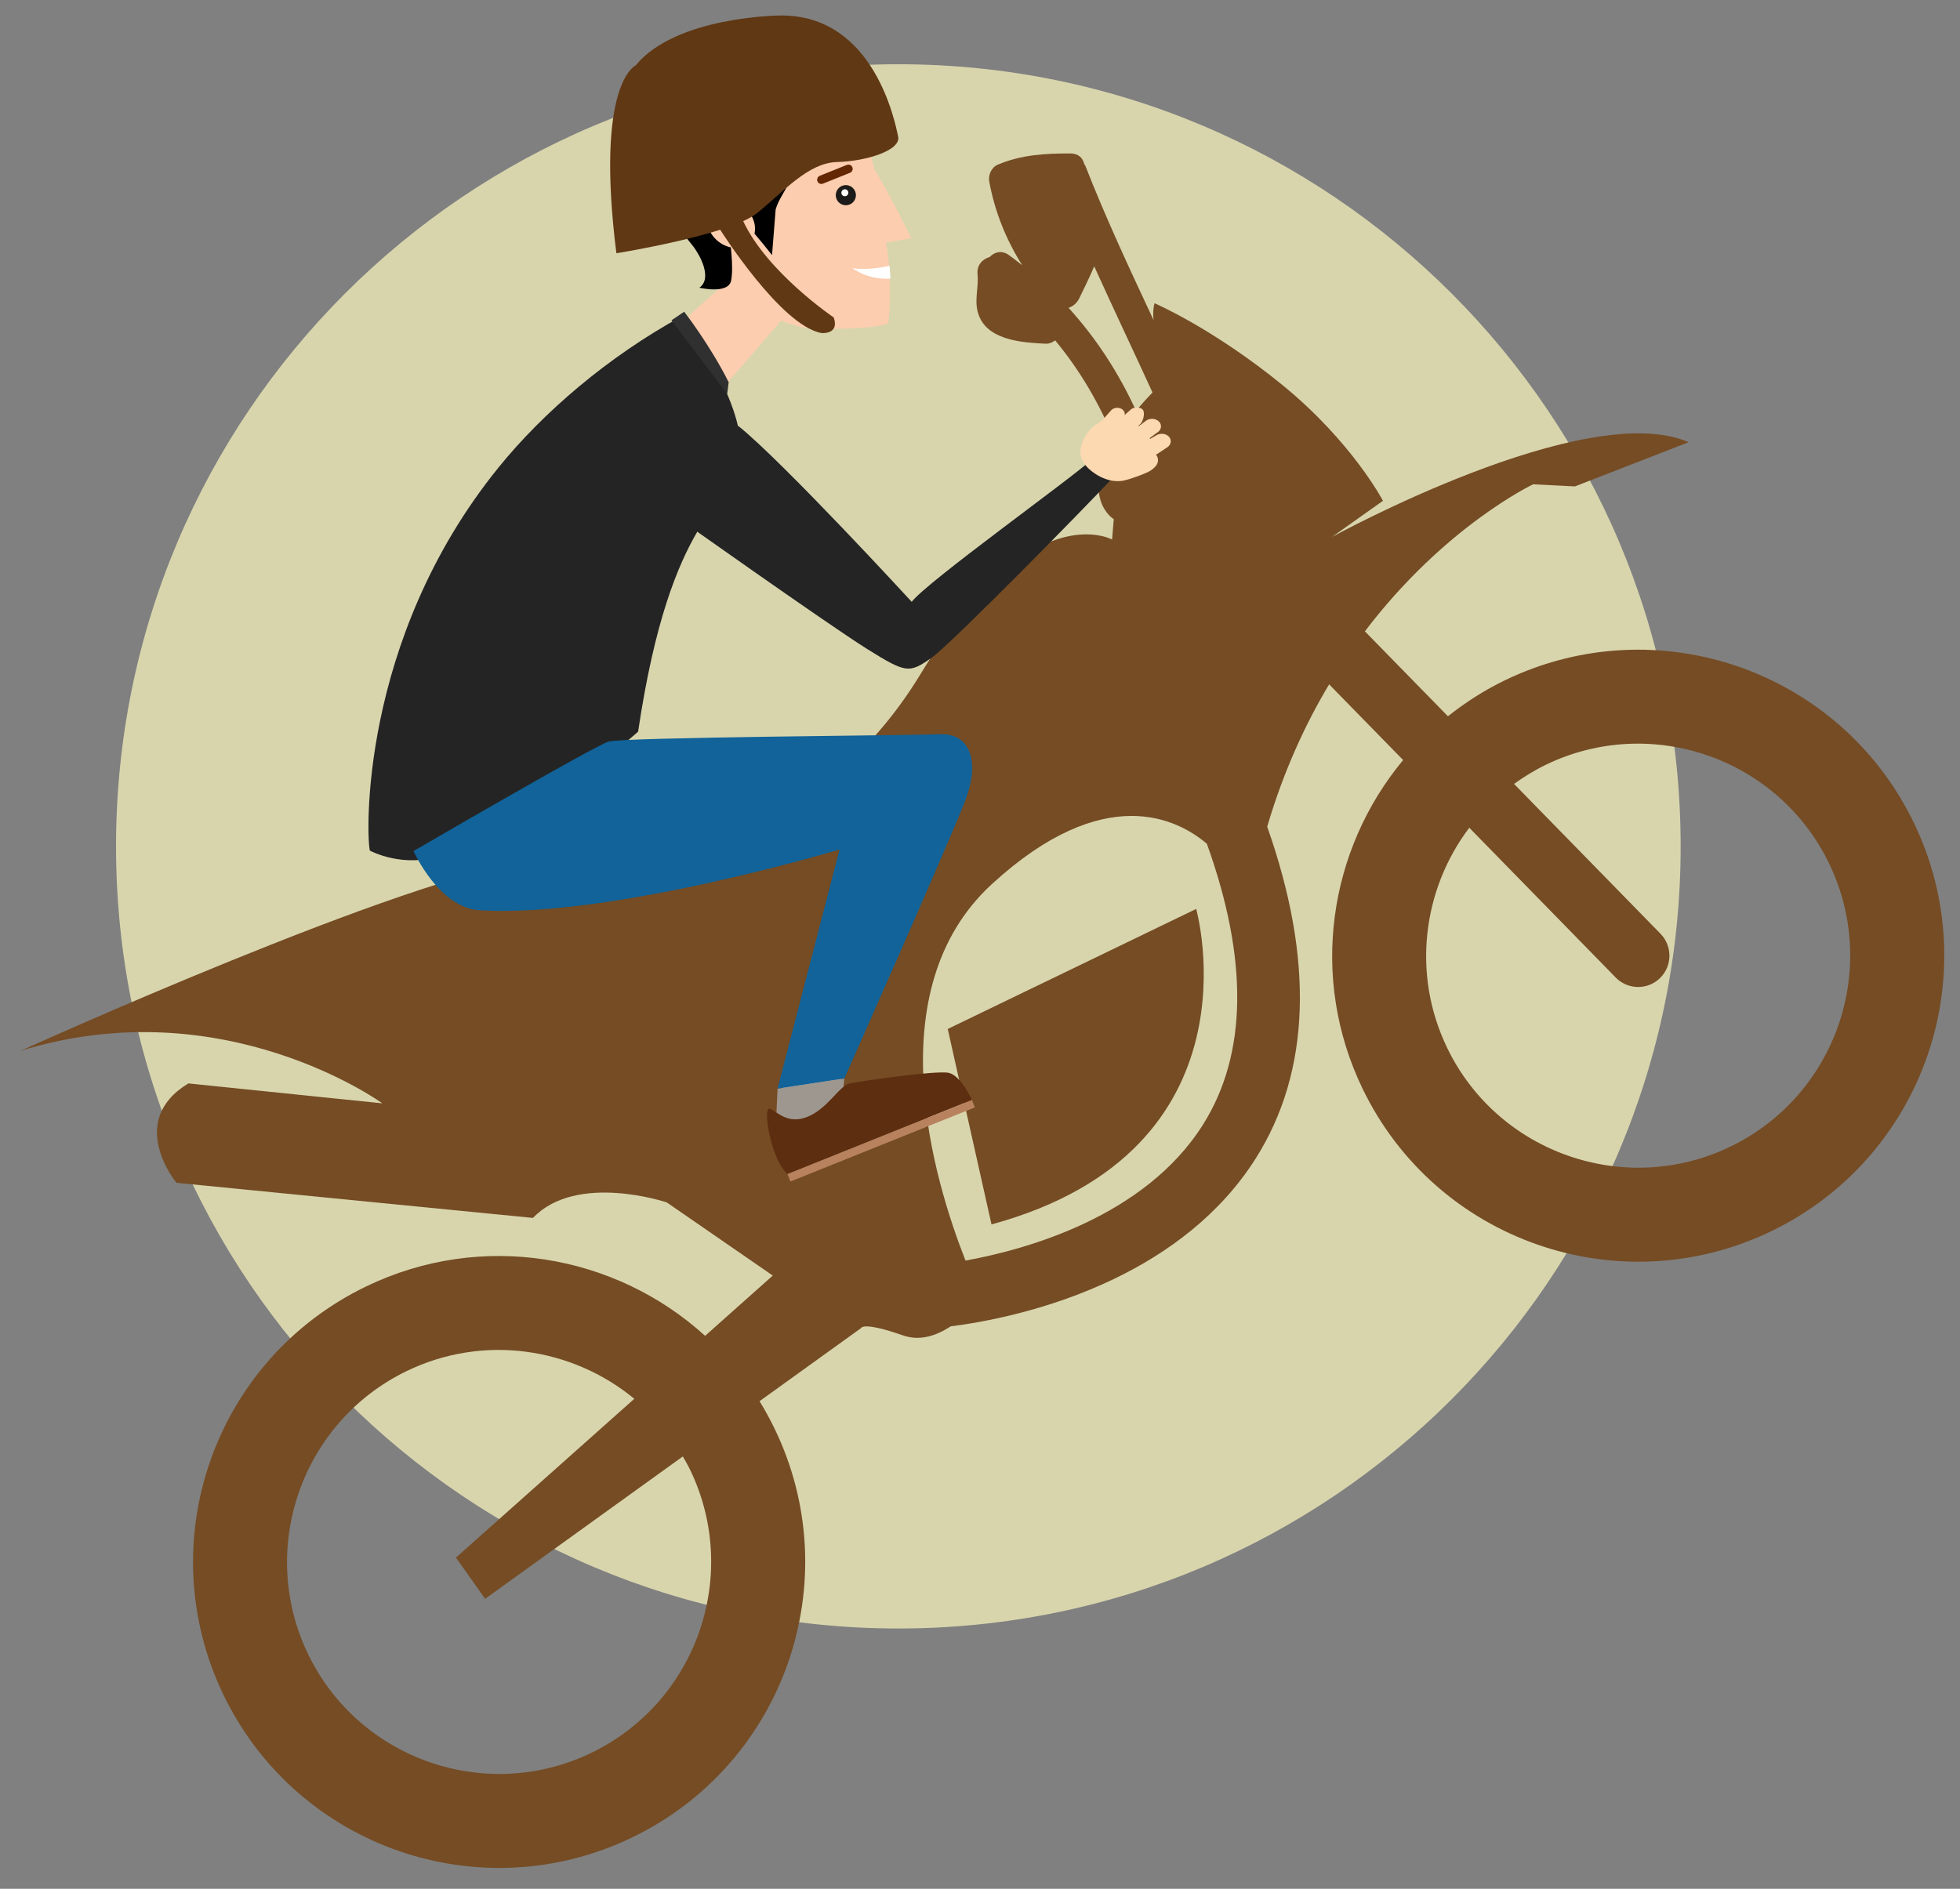 <?xml version="1.0" encoding="UTF-8" standalone="no"?>
<svg
   xmlns:dc="http://purl.org/dc/elements/1.1/"
   xmlns:cc="http://creativecommons.org/ns#"
   xmlns:rdf="http://www.w3.org/1999/02/22-rdf-syntax-ns#"
   xmlns:svg="http://www.w3.org/2000/svg"
   xmlns="http://www.w3.org/2000/svg"
   id="svg3983"
   version="1.1"
   viewBox="0 0 104.582 100.805"
   height="100.805mm"
   width="104.582mm">
  <rect x="0" y="0" width="104.582" height="100.805" fill="#808080" stroke="none"/>
  <defs
     id="defs3977">
    <clipPath
       id="clipPath510"
       clipPathUnits="userSpaceOnUse">
      <path
         id="path508"
         d="m 495.869,870.331 h 168.254 v -66.62 H 495.869 Z" />
    </clipPath>
    <clipPath
       id="clipPath526"
       clipPathUnits="userSpaceOnUse">
      <path
         id="path524"
         d="M 544.277,882.402 H 716.912 V 831.466 H 544.277 Z" />
    </clipPath>
    <clipPath
       id="clipPath658"
       clipPathUnits="userSpaceOnUse">
      <path
         id="path656"
         d="M 647.439,1074.98 H 666.3 v -13.82 h -18.861 z" />
    </clipPath>
    <clipPath
       id="clipPath674"
       clipPathUnits="userSpaceOnUse">
      <path
         id="path672"
         d="m 652.498,1074.98 h 20.413 v -15.73 h -20.413 z" />
    </clipPath>
    <clipPath
       id="clipPath782"
       clipPathUnits="userSpaceOnUse">
      <path
         id="path780"
         d="m 1019.13,1093.31 h 63.02 v -53.25 h -63.02 z" />
    </clipPath>
    <clipPath
       id="clipPath806"
       clipPathUnits="userSpaceOnUse">
      <path
         id="path804"
         d="m 1034.81,1095.74 h 31.14 v -20.01 h -31.14 z" />
    </clipPath>
    <clipPath
       id="clipPath822"
       clipPathUnits="userSpaceOnUse">
      <path
         id="path820"
         d="m 1014.19,1086.65 h 40.93 v -27.31 h -40.93 z" />
    </clipPath>
    <clipPath
       id="clipPath782-3"
       clipPathUnits="userSpaceOnUse">
      <path
         id="path780-6"
         d="m 1019.13,1093.31 h 63.02 v -53.25 h -63.02 z" />
    </clipPath>
    <clipPath
       id="clipPath806-7"
       clipPathUnits="userSpaceOnUse">
      <path
         id="path804-5"
         d="m 1034.81,1095.74 h 31.14 v -20.01 h -31.14 z" />
    </clipPath>
    <clipPath
       id="clipPath822-3"
       clipPathUnits="userSpaceOnUse">
      <path
         id="path820-5"
         d="m 1014.19,1086.65 h 40.93 v -27.31 h -40.93 z" />
    </clipPath>
    <clipPath
       id="clipPath36"
       clipPathUnits="userSpaceOnUse">
      <path
         id="path34"
         d="m 1036.74,676.603 h 12.16 v -19.62 h -12.16 z" />
    </clipPath>
    <clipPath
       id="clipPath68"
       clipPathUnits="userSpaceOnUse">
      <path
         id="path66"
         d="m 1058.37,682.954 h 5.71 v -10.876 h -5.71 z" />
    </clipPath>
  </defs>
  <g
     transform="translate(-52.472,-25.38)"
     id="layer1">
    <g
       id="g6584"
       transform="matrix(0.353,0,0,-0.353,-99.964,302.082)">
      <g
         id="g848"
         transform="translate(685.871,655.894)">
        <path
           d="m 0,0 c 0,-65.309 -52.944,-118.25 -118.25,-118.25 -65.309,0 -118.251,52.941 -118.251,118.25 0,65.306 52.942,118.25 118.251,118.25 C -52.944,118.25 0,65.306 0,0"
           style="fill:#d8d5ad;fill-opacity:1;fill-rule:nonzero;stroke:none"
           id="path850" />
      </g>
      <g
         id="g852"
         transform="translate(493.324,576.575)">
        <path
           d="m 0,0 c 11.639,5.627 25.015,3.529 34.386,-4.203 l -26.957,-24.01 4.405,-6.232 29.885,21.526 c 0.375,-0.656 0.76,-1.309 1.092,-1.995 C 50.504,-30.831 43.813,-50.036 27.894,-57.73 11.977,-65.424 -7.228,-58.733 -14.92,-42.816 -22.606,-26.899 -15.913,-7.692 0,0 m 88.463,73.641 c 16.975,15.547 28.04,9.838 32.469,6.072 6.282,-17.469 6.143,-31.767 -0.581,-42.457 C 111.526,23.246 93.47,18.329 84.45,16.695 79.682,28.79 70.971,57.614 88.463,73.641 m 13.17,88.52 c 0.807,1.641 1.582,3.238 2.271,4.856 2.881,-6.381 5.896,-12.706 8.81,-19.077 -0.932,-0.964 -1.749,-1.878 -2.487,-2.757 -2.64,5.749 -6.024,10.973 -10.206,15.563 0.645,0.201 1.233,0.665 1.612,1.415 m 70.535,-70.505 c 15.922,7.695 35.122,1.003 42.813,-14.917 7.694,-15.914 1.005,-35.115 -14.913,-42.81 -15.917,-7.692 -35.119,-1 -42.81,14.914 -5.405,11.189 -3.688,23.995 3.338,33.294 l 22.137,-22.651 c 1.46,-1.491 3.665,-1.817 5.447,-0.957 0.445,0.217 0.868,0.512 1.246,0.875 1.865,1.83 1.901,4.825 0.079,6.7 l -22.142,22.658 c 1.498,1.073 3.088,2.064 4.805,2.894 M 34.078,-70.515 c 23.006,11.12 32.639,38.778 21.521,61.78 -0.699,1.446 -1.458,2.831 -2.283,4.17 L 68.673,6.493 c 0,0 0.203,1.031 6.344,-1.116 2.621,-0.912 5.137,0.027 7.196,1.375 4.541,0.567 14.598,2.293 24.795,7.222 7.911,3.821 15.882,9.577 21.327,18.193 8.297,13.15 8.807,30.028 1.716,50.129 2.442,8.299 5.714,15.429 9.361,21.517 L 150.601,92.37 c -11.237,-13.517 -14.268,-32.853 -6.123,-49.709 11.116,-23.002 38.78,-32.633 61.775,-21.52 23,11.117 32.64,38.781 21.525,61.777 -11.118,23.005 -38.781,32.633 -61.779,21.52 -3.139,-1.519 -6.007,-3.364 -8.63,-5.447 l -12.552,12.84 c 12.096,15.935 25.439,22.232 25.439,22.232 l 6.305,-0.32 17.2,6.685 c -15.57,6.756 -53.911,-14.324 -53.911,-14.324 l 7.701,5.461 c 0,0 -4.652,8.9 -15.195,17.503 -10.544,8.604 -19.33,12.368 -19.33,12.368 -0.234,-0.833 -0.241,-1.684 -0.163,-2.523 -3.603,7.689 -7.199,15.383 -10.3,23.301 -0.042,0.11 -0.115,0.164 -0.167,0.259 -0.192,0.875 -0.849,1.598 -2.033,1.607 -3.818,0.016 -7.469,-0.18 -11.027,-1.689 -0.969,-0.411 -1.48,-1.562 -1.297,-2.556 0.82,-4.502 2.541,-8.802 4.985,-12.654 -0.675,0.529 -1.341,1.059 -2.047,1.557 -1.081,0.761 -2.16,0.435 -2.871,-0.305 -1.053,-0.303 -1.98,-1.212 -1.84,-2.603 0.221,-2.245 -0.677,-4.264 0.312,-6.511 1.556,-3.538 6.681,-3.843 9.909,-3.998 0.614,-0.031 1.1,0.189 1.516,0.497 3.715,-4.481 6.673,-9.534 8.972,-15.079 -5.339,-8.798 -0.12,-11.948 -0.12,-11.948 l -0.251,-3.081 c 0,0 -12.395,6.895 -28.885,-20.232 C 61.227,78.353 37.533,79.091 18.996,77.099 0.456,75.104 -58.388,48.403 -58.388,48.403 c 30.704,9.501 54.684,-7.935 54.684,-7.935 l -29.316,3.013 c -9.521,-5.764 -1.793,-15.029 -1.793,-15.029 L 19.065,23.145 C 25.7,30.071 39.292,25.49 39.292,25.49 L 55.316,14.429 45.089,5.316 C 31.528,17.649 11.343,21.242 -6.174,12.772 -29.178,1.656 -38.811,-26.002 -27.696,-48.999 -16.581,-71.997 11.078,-81.628 34.078,-70.515"
           style="fill:#754c24;fill-opacity:1;fill-rule:nonzero;stroke:none"
           id="path854" />
      </g>
      <g
         id="g856"
         transform="translate(612.641,646.436)">
        <path
           d="m 0,0 -37.554,-18.149 6.615,-29.55 C 10.308,-36.466 0,0 0,0"
           style="fill:#754c24;fill-opacity:1;fill-rule:nonzero;stroke:none"
           id="path858" />
      </g>
      <g
         id="g860"
         transform="translate(542.418,741.906)">
        <path
           d="m 0,0 -7.069,-6.318 6.193,-9.869 9.314,10.742 z"
           style="fill:#fccdae;fill-opacity:1;fill-rule:nonzero;stroke:none"
           id="path862" />
      </g>
      <g
         id="g864"
         transform="translate(528.283,673.238)">
        <path
           d="m 0,0 c 0,0 -13.72,-12.397 -29.577,-18.585 -5.729,-2.236 -10.966,0.6 -10.966,0.6 -0.514,1.669 -1.79,31.746 19.482,57.971 6.617,8.159 16.338,16.624 27.763,22.874 0,0 10.133,-13.856 8.66,-21.556 C 13.887,33.609 4.988,33.475 0,0"
           style="fill:#242424;fill-opacity:1;fill-rule:nonzero;stroke:none"
           id="path866" />
      </g>
      <g
         id="g868"
         transform="translate(533.32,735.43)">
        <path
           d="m 0,0 1.928,1.296 c 0,0 3.867,-4.959 6.724,-10.653 l -0.214,-1.775 z"
           style="fill:#303030;fill-opacity:1;fill-rule:nonzero;stroke:none"
           id="path870" />
      </g>
      <g
         id="g872"
         transform="translate(545.054,737.58)">
        <path
           d="m 0,0 c 0,0 5.384,-2.849 8.507,-3.263 3.123,-0.418 12.245,-0.095 12.532,0.79 0.285,0.887 0.474,8.417 -0.351,12.071 0,0 3.366,0.579 3.854,0.646 0,0 -3.443,6.969 -5.618,10.466 0,0 -1.185,6.464 -4.51,9.626 -3.327,3.162 -22.29,1.84 -25.738,-7.383 C -14.77,13.727 0,0 0,0"
           style="fill:#fccdae;fill-opacity:1;fill-rule:nonzero;stroke:none"
           id="path874" />
      </g>
      <g
         id="g876"
         transform="translate(549.074,752.192)">
        <path
           d="m 0,0 c 0,0 -0.812,-2.867 0,0 0.812,2.867 3.874,5.023 2.334,9.142 -1.538,4.118 8.99,2.199 10.522,3.057 1.535,0.862 2.343,10.196 -4.838,12.047 0,0 2.11,-1.462 2.666,-4.126 0,0 -1.506,4.477 -8.909,4.507 0,0 2.33,-1.202 3.758,-4.18 0,0 -4.455,3.9 -10.524,1.463 0,0 2.589,-0.118 4.084,-1.249 0,0 -5.377,0.729 -14.142,-6.49 -8.77,-7.219 1.002,-17.617 2.589,-19.754 1.583,-2.136 2.655,-5.091 0.926,-6.25 0,0 4.391,-1.043 4.806,1.085 0.415,2.132 -0.192,6.12 -0.192,6.12 0,0 2.783,1.697 3.24,1.42 0.459,-0.278 3.133,-3.697 3.133,-3.697 z"
           style="fill:#000000;fill-opacity:1;fill-rule:nonzero;stroke:none"
           id="path878" />
      </g>
      <g
         id="g880"
         transform="translate(544.548,752.341)">
        <path
           d="m 0,0 c 1.589,-1.5 1.88,-3.771 0.649,-5.075 -1.227,-1.304 -3.514,-1.145 -5.1,0.354 -1.591,1.5 -1.883,3.772 -0.654,5.076 C -3.873,1.659 -1.589,1.5 0,0"
           style="fill:#fccdae;fill-opacity:1;fill-rule:nonzero;stroke:none"
           id="path882" />
      </g>
      <g
         id="g884"
         transform="translate(561.098,754.915)">
        <path
           d="m 0,0 c 0.315,-0.781 -0.064,-1.668 -0.845,-1.98 -0.78,-0.315 -1.668,0.065 -1.982,0.846 -0.316,0.78 0.067,1.666 0.846,1.981 C -1.2,1.159 -0.312,0.781 0,0"
           style="fill:#1c1b1a;fill-opacity:1;fill-rule:nonzero;stroke:none"
           id="path886" />
      </g>
      <g
         id="g888"
         transform="translate(560.026,754.912)">
        <path
           d="m 0,0 c 0.106,-0.27 -0.023,-0.576 -0.292,-0.685 -0.271,-0.108 -0.579,0.023 -0.686,0.291 -0.106,0.269 0.023,0.577 0.293,0.684 C -0.415,0.399 -0.11,0.269 0,0"
           style="fill:#ffffff;fill-opacity:1;fill-rule:nonzero;stroke:none"
           id="path890" />
      </g>
      <g
         id="g892"
         transform="translate(560.674,758.569)">
        <path
           d="m 0,0 c 0.131,-0.328 -0.029,-0.701 -0.357,-0.833 l -4.091,-1.645 c -0.328,-0.131 -0.703,0.029 -0.834,0.355 -0.132,0.33 0.027,0.704 0.355,0.836 l 4.093,1.644 C -0.506,0.488 -0.133,0.33 0,0"
           style="fill:#632704;fill-opacity:1;fill-rule:nonzero;stroke:none"
           id="path894" />
      </g>
      <g
         id="g896"
         transform="translate(560.668,743.317)">
        <path
           d="m 0,0 c 0,0 2.099,-0.421 5.624,0.351 0,0 0.099,-1.089 0.133,-1.935 0,0 -3.036,-0.345 -5.757,1.584"
           style="fill:#ffffff;fill-opacity:1;fill-rule:nonzero;stroke:none"
           id="path898" />
      </g>
      <g
         id="g900"
         transform="translate(596.745,714.292)">
        <path
           d="m 0,0 c -2.985,-2.788 -24.828,-18.415 -27.104,-21.425 0,0 -19.367,21.09 -26.212,26.594 L -63.832,-7.777 c 0,0 24.252,-17.204 30.054,-20.818 5.805,-3.62 6.28,-3.642 9.563,-1.373 2.984,2.065 23.59,23.084 27.407,27.193 C 1.105,-1.379 1.284,-2.056 0,0"
           style="fill:#242424;fill-opacity:1;fill-rule:nonzero;stroke:none"
           id="path902" />
      </g>
      <g
         id="g904"
         transform="translate(549.817,616.893)">
        <path
           d="M 0,0 1.005,6.875 10.173,8.43 8.716,1.992 Z"
           style="fill:#fccdae;fill-opacity:1;fill-rule:nonzero;stroke:none"
           id="path906" />
      </g>
      <g
         id="g908"
         transform="translate(549.173,615.099)">
        <path
           d="M 0,0 0.192,4.172 10.286,5.703 9.982,2.757 4.326,-1.616 Z"
           style="fill:#9e978f;fill-opacity:1;fill-rule:nonzero;stroke:none"
           id="path910" />
      </g>
      <g
         id="g912"
         transform="translate(550.858,606.35)">
        <path
           d="m 0,0 27.88,11.199 c 0,0 -1.621,3.684 -3.492,4.102 C 22.518,15.715 10.982,14.038 9.413,13.703 7.846,13.364 6.082,9.884 3.044,8.661 0.006,7.441 -1.498,9.439 -2.673,9.866 -3.814,10.284 -2.495,2.153 0,0"
           style="fill:#5e2e10;fill-opacity:1;fill-rule:nonzero;stroke:none"
           id="path914" />
      </g>
      <g
         id="g916"
         transform="translate(579.19,616.43)">
        <path
           d="m 0,0 -27.878,-11.205 -0.454,1.125 27.881,11.199 z"
           style="fill:#b8825f;fill-opacity:1;fill-rule:nonzero;stroke:none"
           id="path918" />
      </g>
      <g
         id="g920"
         transform="translate(549.365,619.272)">
        <path
           d="m 0,0 10.093,1.531 c 0,0 16.271,36.622 18.369,42.285 2.099,5.667 0.635,9.94 -3.895,9.76 -4.525,-0.177 -47.914,-0.451 -50.114,-1.11 -2.202,-0.659 -29.483,-16.554 -29.483,-16.554 0,0 3.823,-8.574 9.989,-8.952 19.794,-1.208 54.405,9.186 54.405,9.186 z"
           style="fill:#116399;fill-opacity:1;fill-rule:nonzero;stroke:none"
           id="path922" />
      </g>
      <g
         id="g924"
         transform="translate(524.999,745.569)">
        <path
           d="m 0,0 c 0,0 17.172,2.745 21.301,6.098 4.128,3.352 7.712,7.579 12.059,7.693 4.347,0.114 9.69,1.743 9.235,3.856 -0.46,2.111 -3.616,18.406 -17.782,18.302 0,0 -15.804,-0.082 -21.897,-7.553 0,0 -6.155,-2.57 -2.916,-28.396"
           style="fill:#603813;fill-opacity:1;fill-rule:nonzero;stroke:none"
           id="path926" />
      </g>
      <g
         id="g928"
         transform="translate(540.692,749.127)">
        <path
           d="m 0,0 c 0,0 9.149,-14.514 15.319,-15.622 0,0 2.751,-0.265 1.841,2.358 0,0 -10.026,6.762 -13.685,14.563 C 3.475,1.299 0.557,3.196 0,0"
           style="fill:#603813;fill-opacity:1;fill-rule:nonzero;stroke:none"
           id="path930" />
      </g>
      <g
         id="g932"
         transform="translate(602.875,713.837)">
        <path
           d="M 0,0 C -0.744,-0.14 -1.227,-0.759 -1.073,-1.381 -0.918,-2 -1.088,-2.55 -0.341,-2.409 c 0,0 2.484,0.784 3.237,1.296 C 3.902,-0.424 4.103,0.171 3.95,0.79 3.795,1.415 3.064,1.799 2.313,1.662 Z"
           style="fill:#fcd9b1;fill-opacity:1;fill-rule:nonzero;stroke:none"
           id="path934" />
      </g>
      <g
         id="g936"
         transform="translate(604.858,717.036)">
        <path
           d="m 0,0 c -0.59,-0.415 -0.675,-1.141 -0.187,-1.625 0.486,-0.479 0.135,-1.498 0.723,-1.083 L 3.44,-0.79 C 4.027,-0.375 4.113,0.351 3.627,0.835 3.141,1.317 2.268,1.373 1.68,0.958 Z"
           style="fill:#fcd9b1;fill-opacity:1;fill-rule:nonzero;stroke:none"
           id="path938" />
      </g>
      <g
         id="g940"
         transform="translate(603.178,718.851)">
        <path
           d="m 0,0 c -0.508,-0.482 -0.456,-1.21 0.119,-1.623 0.568,-0.414 1.445,-0.356 1.95,0.126 l 1.725,1.274 C 4.303,0.263 4.25,0.991 3.68,1.403 3.107,1.818 2.233,1.76 1.725,1.275 Z"
           style="fill:#fcd9b1;fill-opacity:1;fill-rule:nonzero;stroke:none"
           id="path942" />
      </g>
      <g
         id="g944"
         transform="translate(600.594,720.013)">
        <path
           d="m 0,0 c -0.428,-0.5 -0.286,-1.189 0.304,-1.534 0.594,-0.344 0.959,-0.93 1.387,-0.427 l 1.972,1.757 c 0.426,0.5 0.755,1.9 0.159,2.245 C 3.225,2.385 2.397,2.26 1.976,1.757 Z"
           style="fill:#fcd9b1;fill-opacity:1;fill-rule:nonzero;stroke:none"
           id="path946" />
      </g>
      <g
         id="g948"
         transform="translate(596.878,718.556)">
        <path
           d="M 0,0 C -0.359,-0.449 -0.215,-1.046 0.315,-1.333 0.845,-1.62 1.564,-1.489 1.922,-1.04 L 4.774,2.162 C 5.132,2.61 4.989,3.205 4.459,3.495 3.925,3.778 3.207,3.65 2.854,3.202 Z"
           style="fill:#fcd9b1;fill-opacity:1;fill-rule:nonzero;stroke:none"
           id="path950" />
      </g>
      <g
         id="g952"
         transform="translate(595.995,718.086)">
        <path
           d="m 0,0 c -0.983,-1.656 -1.459,-3.446 0.526,-5.2 1.986,-1.754 4.87,-2.522 7.012,-0.833 l 0.796,0.622 c 2.141,1.687 2.271,4.477 0.288,6.231 C 6.638,2.574 3.754,3.342 1.608,1.653 1.608,1.653 0.663,1.119 0,0"
           style="fill:#fcd9b1;fill-opacity:1;fill-rule:nonzero;stroke:none"
           id="path954" />
      </g>
    </g>
  </g>
</svg>
